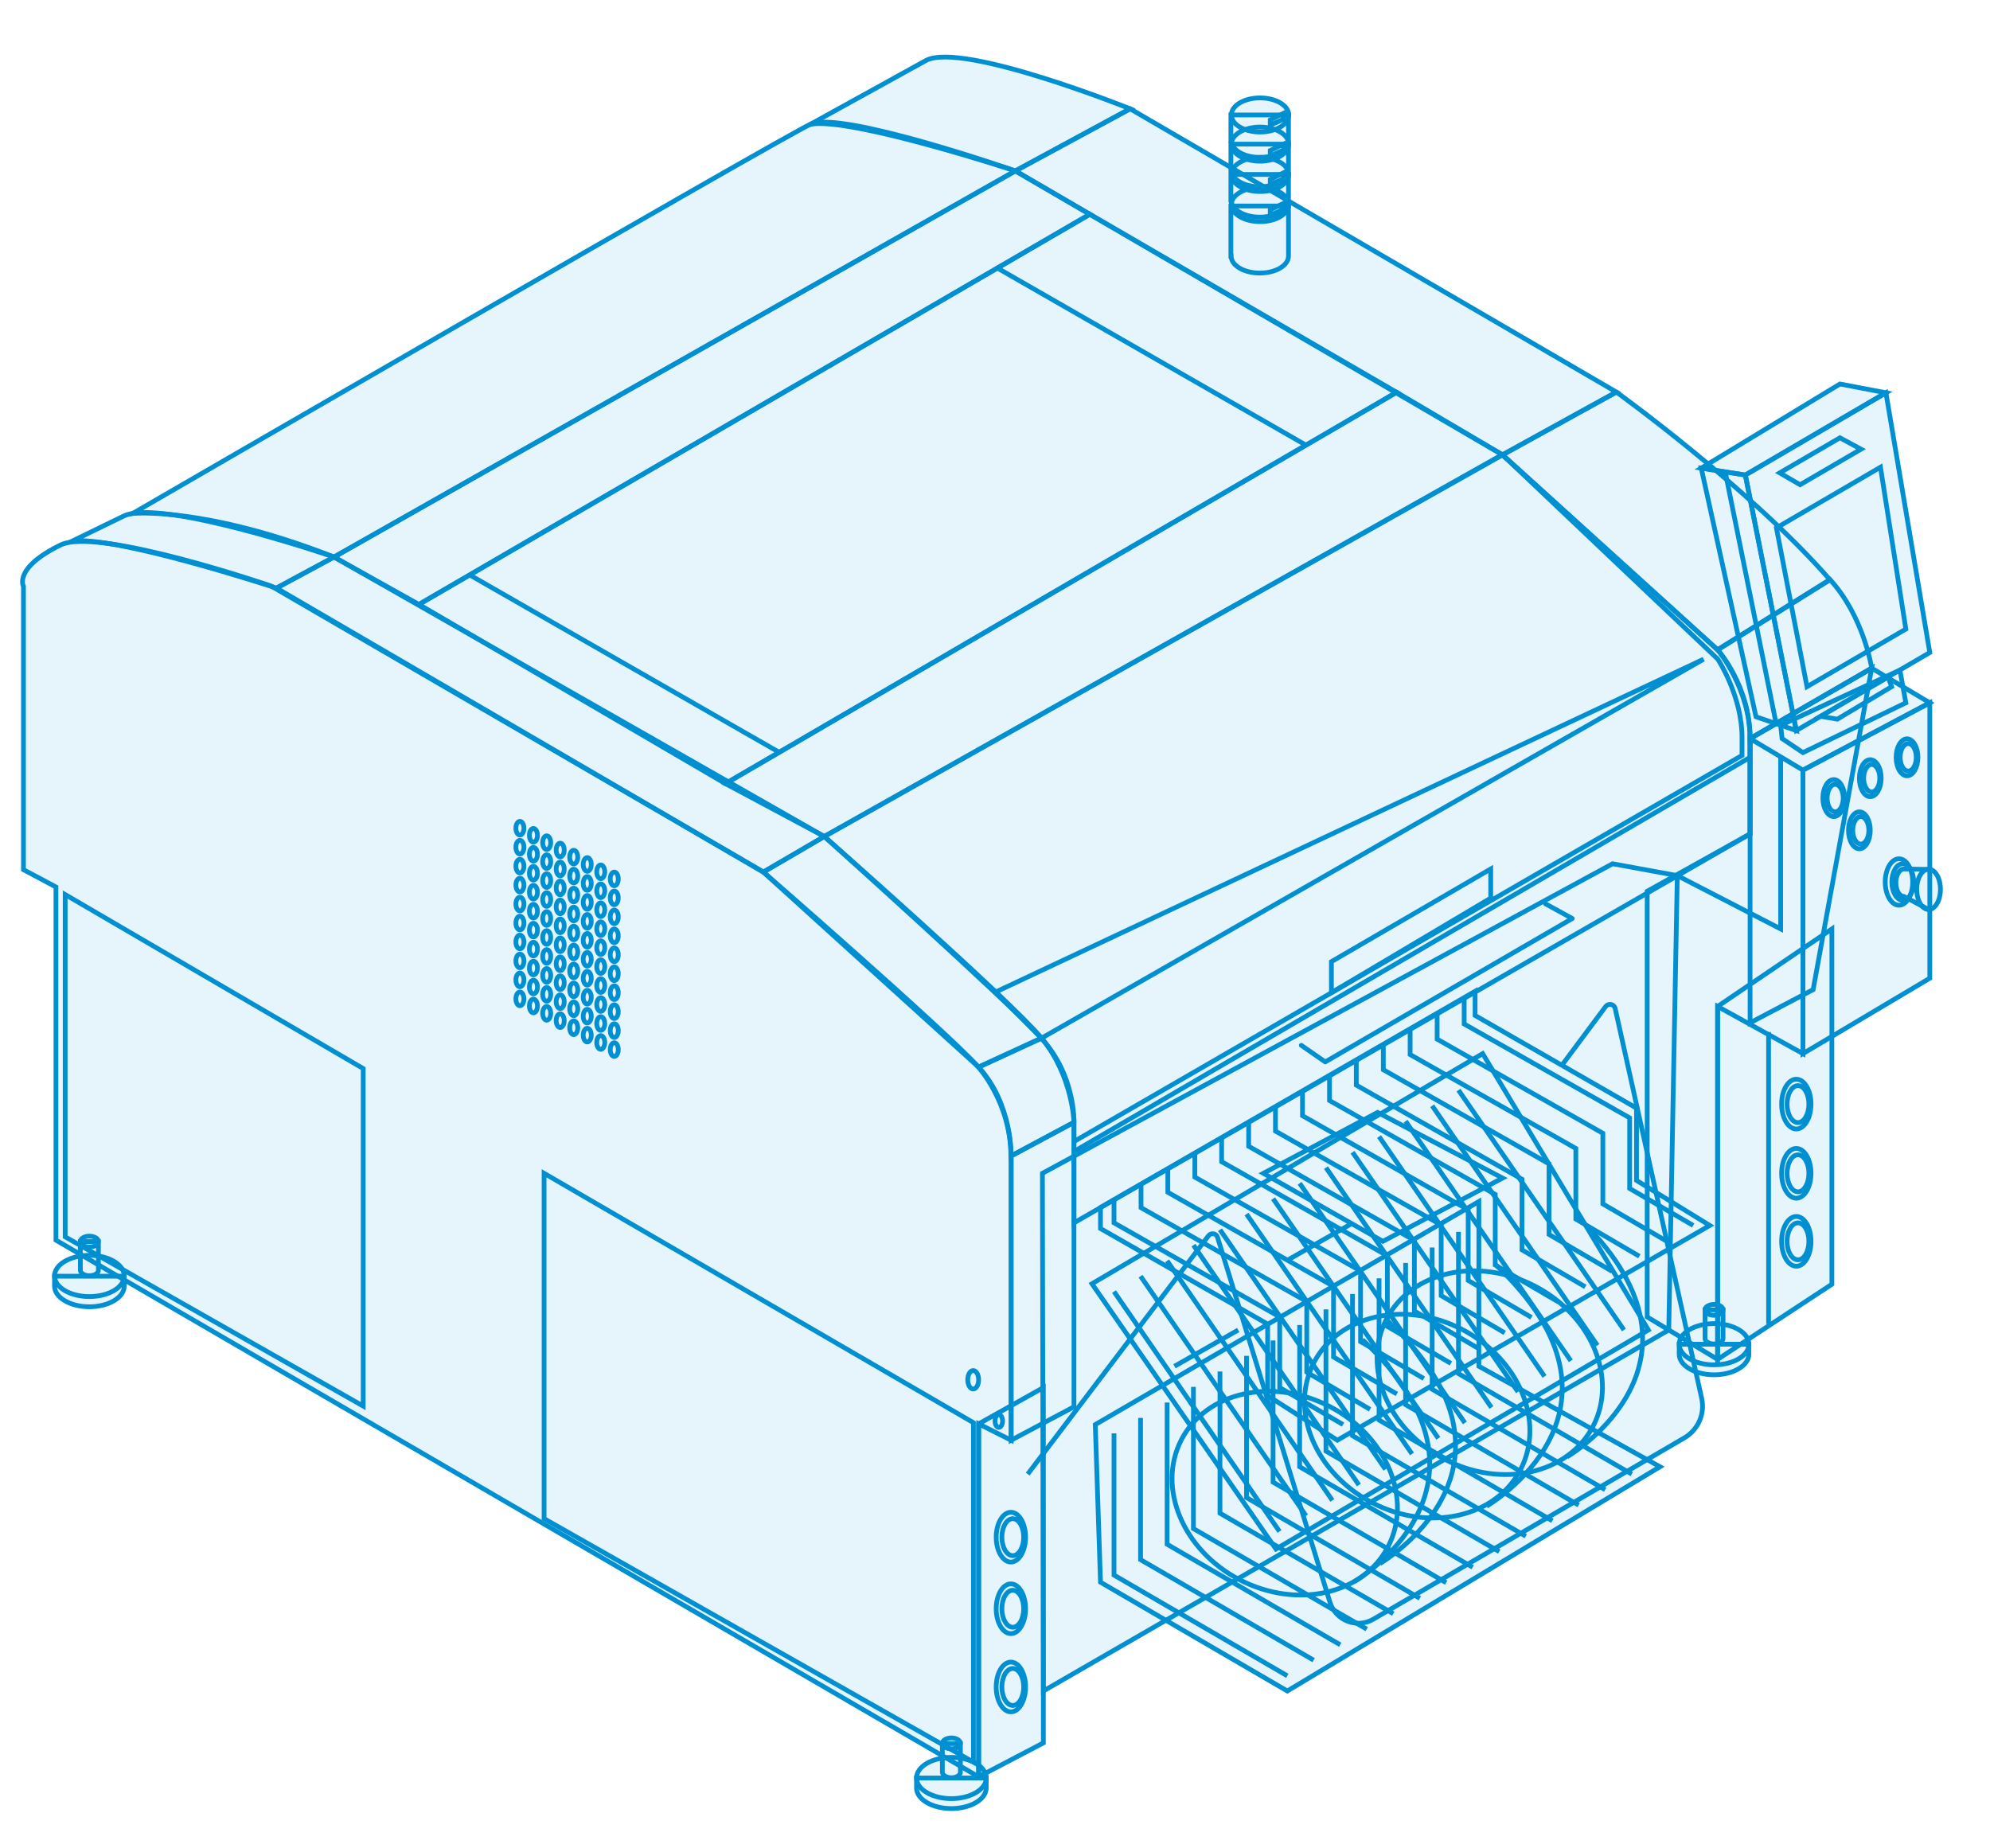 <?xml version="1.0" encoding="utf-8"?>
<!-- Generator: Adobe Illustrator 27.4.0, SVG Export Plug-In . SVG Version: 6.00 Build 0)  -->
<svg version="1.1" id="Livello_1" xmlns="http://www.w3.org/2000/svg" xmlns:xlink="http://www.w3.org/1999/xlink" x="0px" y="0px"
	 viewBox="0 0 839.4 779.7" style="enable-background:new 0 0 839.4 779.7;" xml:space="preserve">
<style type="text/css">
	.st0{fill:none;stroke:#0090D2;stroke-width:2;stroke-miterlimit:10;}
	.st1{fill:none;stroke:#0090D2;stroke-width:2;stroke-miterlimit:10;}
	.st2{fill:none;stroke:#0090D2;stroke-width:2;stroke-linecap:round;stroke-linejoin:round;stroke-miterlimit:10;}
	.st3{opacity:0.1;fill:#0090D2;enable-background:new    ;}
</style>
<g id="_x31__PCB_LOADER">
</g>
<g id="_x32__SCREEN_PRINTER">
</g>
<g id="_x33__CONVEYOR_0.5MT">
</g>
<g id="_x34_-5-6_PICK_AND_PLACE_1">
	<g>
		<path class="st0" d="M386.6,754.3c0,4.8,6.6,8.7,14.7,8.7s14.7-3.9,14.7-8.7v-4.2h-29.4L386.6,754.3L386.6,754.3z"/>
		<ellipse class="st0" cx="401.3" cy="750.1" rx="14.7" ry="8.7"/>
		<path class="st0" d="M397.5,747.7c0,1.2,1.7,2.3,3.8,2.3c2.1,0,3.8-1,3.8-2.3v-12.1h-7.6v12.3"/>
		<ellipse class="st0" cx="401.3" cy="735.5" rx="3.8" ry="2.3"/>
	</g>
	<g>
		<path class="st0" d="M23,542.6c0,4.8,6.6,8.7,14.7,8.7s14.7-3.9,14.7-8.7v-4.2H23V542.6z"/>
		<ellipse class="st0" cx="37.7" cy="538.3" rx="14.7" ry="8.7"/>
		<path class="st0" d="M33.9,535.9c0,1.2,1.7,2.3,3.8,2.3s3.8-1,3.8-2.3v-12.1h-7.6v12.3"/>
		<ellipse class="st0" cx="37.7" cy="523.8" rx="3.8" ry="2.3"/>
	</g>
	<g>
		<path class="st0" d="M708.3,571.3c0,4.8,6.6,8.7,14.7,8.7s14.7-3.9,14.7-8.7v-4.2h-29.4V571.3z"/>
		<ellipse class="st0" cx="723" cy="567.1" rx="14.7" ry="8.7"/>
		<path class="st0" d="M719.2,564.7c0,1.2,1.7,2.3,3.8,2.3s3.8-1,3.8-2.3v-12.1h-7.6v12.3"/>
		<ellipse class="st0" cx="723" cy="552.6" rx="3.8" ry="2.3"/>
	</g>
	<polygon class="st0" points="440.1,713.4 703.9,561.1 707.5,369.4 680.2,364.4 439.7,495 	"/>
	<polygon class="st0" points="462,601 623.8,506.9 623.8,576.4 700.2,618.8 543,713.4 464.2,667.5 	"/>
	<g>
		<polyline class="st0" points="469.9,604.7 469.9,664.5 543,707 		"/>
		<polyline class="st0" points="481.1,598.2 481.1,658 554.1,700.4 		"/>
		<polyline class="st0" points="492.3,591.7 492.3,651.5 565.3,693.9 		"/>
		<polyline class="st0" points="503.4,585.1 503.4,644.9 576.5,687.3 		"/>
		<polyline class="st0" points="514.6,578.6 514.6,638.4 587.7,680.8 		"/>
		<polyline class="st0" points="525.8,572 525.8,631.8 598.9,674.3 		"/>
		<polyline class="st0" points="537,565.5 537,625.3 610,667.7 		"/>
		<polyline class="st0" points="548.2,559 548.2,618.8 621.2,661.2 		"/>
		<polyline class="st0" points="559.3,552.4 559.3,612.2 632.4,654.6 		"/>
		<polyline class="st0" points="570.5,545.9 570.5,605.7 643.6,648.1 		"/>
		<polyline class="st0" points="581.7,539.3 581.7,599.1 654.8,641.6 		"/>
		<polyline class="st0" points="592.9,532.8 592.9,592.6 665.9,635 		"/>
		<polyline class="st0" points="604.1,526.3 604.1,586.1 677.1,628.5 		"/>
		<polyline class="st0" points="615.2,519.7 615.2,579.5 688.3,621.9 		"/>
	</g>
	
		<ellipse transform="matrix(0.459 -0.888 0.888 0.459 -174.241 871.681)" class="st1" cx="628.7" cy="578.9" rx="41.2" ry="49.1"/>
	
		<ellipse transform="matrix(0.459 -0.888 0.888 0.459 -207.053 854.428)" class="st1" cx="598.1" cy="597.2" rx="41.2" ry="49.1"/>
	
		<ellipse transform="matrix(0.459 -0.888 0.888 0.459 -266.212 822.337)" class="st1" cx="542.2" cy="629.8" rx="41.2" ry="49.1"/>
	<polygon class="st0" points="772.7,541.8 724.5,573.5 724.5,424.6 772.7,391.9 	"/>
	<polygon class="st0" points="738.2,431.5 764.8,417.5 789.5,281.9 738.2,311.6 	"/>
	<polygon class="st0" points="738.2,311.6 760.5,324.9 760.5,444.5 724.5,424.6 724.5,573.5 694.8,555.6 694.8,376 738.2,351.8 	"/>
	<polygon class="st0" points="760.5,324.9 814,296.5 814,412.7 760.5,444.5 	"/>
	<ellipse class="st0" cx="801" cy="372.1" rx="5.8" ry="9.8"/>
	<ellipse class="st0" cx="802.6" cy="372.1" rx="4.6" ry="7.7"/>
	<path class="st0" d="M813.5,366.8l-10.4-0.2c-1.9,0-3.4,2.6-3.4,5.8c0,3.2,1.5,5.8,3.4,5.8l10.4,5.5"/>
	<ellipse class="st0" cx="813.5" cy="375.2" rx="5" ry="8.5"/>
	<ellipse class="st0" cx="757.7" cy="523.7" rx="6.2" ry="10.5"/>
	<ellipse class="st0" cx="758.4" cy="523.7" rx="4.6" ry="7.8"/>
	<ellipse class="st0" cx="757.7" cy="495" rx="6.2" ry="10.5"/>
	<ellipse class="st0" cx="758.4" cy="495" rx="4.6" ry="7.8"/>
	<ellipse class="st0" cx="757.7" cy="465.8" rx="6.2" ry="10.5"/>
	<ellipse class="st0" cx="758.4" cy="465.8" rx="4.6" ry="7.8"/>
	<line class="st0" x1="746" y1="435.4" x2="746" y2="558.6"/>
	<polyline class="st0" points="751.1,319.3 751.1,391.9 707.5,369.4 	"/>
	<polygon class="st0" points="460.6,541.6 625.4,444.5 695.3,561.1 538.2,653.5 	"/>
	<g>
		<line class="st0" x1="469.9" y1="544.9" x2="539.7" y2="646.1"/>
		<line class="st0" x1="481.1" y1="538.4" x2="550.9" y2="639.5"/>
		<line class="st0" x1="492.3" y1="531.9" x2="562" y2="633"/>
		<line class="st0" x1="503.4" y1="525.3" x2="573.2" y2="626.5"/>
		<line class="st0" x1="514.6" y1="518.8" x2="584.4" y2="619.9"/>
		<line class="st0" x1="525.8" y1="512.2" x2="595.6" y2="613.4"/>
		<line class="st0" x1="537" y1="505.7" x2="606.7" y2="606.8"/>
		<line class="st0" x1="548.2" y1="499.2" x2="617.9" y2="600.3"/>
		<line class="st0" x1="559.3" y1="492.6" x2="629.1" y2="593.8"/>
		<line class="st0" x1="570.5" y1="486.1" x2="640.3" y2="587.2"/>
		<line class="st0" x1="581.7" y1="479.5" x2="651.5" y2="580.7"/>
		<line class="st0" x1="592.9" y1="473" x2="662.6" y2="574.1"/>
		<line class="st0" x1="604.1" y1="466.5" x2="673.8" y2="567.6"/>
		<line class="st0" x1="615.2" y1="459.9" x2="685" y2="561.1"/>
	</g>
	<polygon class="st0" points="464.2,509.4 464.2,518.3 534.7,558.6 534.7,588.8 564.1,607.6 721.2,517 690.3,498 690.3,467.5 
		622.2,428.4 622.2,418.2 	"/>
	<g>
		<polyline class="st0" points="469.9,505.5 469.9,515.9 539.8,555.6 539.8,585.4 566.5,601 		"/>
		<polyline class="st0" points="481.3,499 481.3,509.5 551.2,549.1 551.2,578.9 577.9,594.6 		"/>
		<polyline class="st0" points="492.6,492.6 492.6,503 562.5,542.7 562.5,572.5 589.2,588.1 		"/>
		<polyline class="st0" points="504,486.1 504,496.6 573.9,536.2 573.9,566 600.6,581.6 		"/>
		<polyline class="st0" points="515.3,479.6 515.3,490.1 585.2,529.8 585.2,559.6 612,575.2 		"/>
		<polyline class="st0" points="526.7,473.2 526.7,483.6 596.6,523.3 596.6,553.1 623.3,568.7 		"/>
		<polyline class="st0" points="538,466.7 538,477.2 607.9,516.8 607.9,546.6 634.7,562.3 		"/>
		<polyline class="st0" points="549.4,460.3 549.4,470.7 619.3,510.4 619.3,540.2 646,555.8 		"/>
		<polyline class="st0" points="560.8,453.8 560.8,464.3 630.7,503.9 630.7,533.7 657.4,549.3 		"/>
		<polyline class="st0" points="572.1,447.3 572.1,457.8 642,497.5 642,527.3 668.7,542.9 		"/>
		<polyline class="st0" points="583.5,440.9 583.5,451.3 653.4,491 653.4,520.8 680.1,536.4 		"/>
		<polyline class="st0" points="594.8,434.4 594.8,444.9 664.7,484.5 664.7,514.3 691.5,530 		"/>
		<polyline class="st0" points="606.2,428 606.2,438.4 676.1,478.1 676.1,507.9 702.8,523.5 		"/>
		<polyline class="st0" points="617.6,421.5 617.6,432 687.4,471.6 687.4,501.4 714.2,517 		"/>
	</g>
	<path class="st0" d="M433.5,621.9l76.2-100.5c1.1-1.5,3.4-1.1,3.9,0.7L561,676c2.4,7.7,11.3,11.2,18.3,7.1l131.2-76.5
		c5.8-3.4,8.7-10.1,7.3-16.6l-36.5-164.5c-0.4-1.9-2.8-2.4-4-0.9l-18.4,24.7"/>
	<polygon class="st0" points="440.1,735.3 412.8,749.6 412.8,600.7 440.1,585.4 	"/>
	<path class="st0" d="M23.6,523.2v-149l-13.7-7.3V247.4c0,0-4.4-7.7,15.7-17.5c15.7-7.7,88.7,17.3,88.7,17.3L322,367.9
		c0,0,75.6,65.8,90.8,82.3c14.3,15.6,13.7,37.5,13.7,37.5v119.9l-13.7-6.9v148.9L23.6,523.2z"/>
	<path class="st0" d="M347.7,352.9l-25.7,15l90.8,82.3l26.5-12.2C424.2,421.5,347.7,352.9,347.7,352.9"/>
	<path class="st0" d="M52.2,217.7c15.7-7.7,88.7,17.3,88.7,17.3l-24.3,13.1c0,0-69.2-22.7-86.4-19.7L52.2,217.7z"/>
	<polygon class="st0" points="426.5,607.6 453,593.5 453,473.5 426.5,487.7 	"/>
	<path class="st0" d="M453,473.5l-26.6,14.2c0-22.4-13.7-37.5-13.7-37.5l26.5-12.2C453.7,453.6,453,473.5,453,473.5z"/>
	<polygon class="st0" points="140.9,235 347.7,352.9 322,367.9 116.6,248.1 	"/>
	<path class="st0" d="M681.8,165.4l-48.1,26.5l90.8,82.3l47.4-29.6C738.2,206,681.8,165.4,681.8,165.4"/>
	<path class="st0" d="M390.8,25.4c15.7-7.7,85.9,20.5,85.9,20.5l-48.4,26.2c0,0-69.2-22.7-86.4-19.7L390.8,25.4z"/>
	<path class="st0" d="M789.5,281.9l-51.3,29.7c0-22.4-13.7-37.5-13.7-37.5l47.4-29.6C786.2,260.1,789.5,281.9,789.5,281.9z"/>
	<polygon class="st0" points="476.7,45.9 681.8,165.4 633.8,191.9 428.3,72.1 	"/>
	<polygon class="st0" points="176.7,255 459.7,90.4 589.1,165.5 306,330.6 	"/>
	<path class="st0" d="M347.7,352.9l286-161.1l90.8,82.3c0,0,13.7,16.4,13.7,37.5s0,40.2,0,40.2L453,515.9v-42.5
		c0,0-0.5-19.5-13.7-35.5C426.1,422,347.7,352.9,347.7,352.9z"/>
	<path class="st0" d="M140.9,235L428.3,72.1c0,0-73.5-25.6-86.4-19.7S56,216.6,56,216.6S86.4,213.6,140.9,235z"/>
	<polyline class="st0" points="738.2,311.6 789.5,281.9 814,296.5 760.5,324.9 	"/>
	<polygon class="st0" points="176.7,255 140.9,235 428.3,72.1 459.7,90.4 	"/>
	<polygon class="st0" points="589.1,165.5 633.8,191.9 347.7,352.9 306,330.6 	"/>
	<line class="st0" x1="453" y1="485.8" x2="738.2" y2="319.5"/>
	<g>
		<path class="st0" d="M519.3,108c0,4,5.4,7.2,12.1,7.2s12.1-3.2,12.1-7.2V86.9h-24.3V108H519.3z"/>
		<ellipse class="st0" cx="531.5" cy="86.3" rx="12.1" ry="7.2"/>
		<path class="st0" d="M519.3,84.4c0,4,5.4,7.2,12.1,7.2s12.1-3.2,12.1-7.2V73.6h-24.3v10.8H519.3z"/>
		<ellipse class="st0" cx="531.5" cy="73.6" rx="12.1" ry="7.2"/>
		<path class="st0" d="M519.3,71.6c0,4,5.4,7.2,12.1,7.2s12.1-3.2,12.1-7.2V60.8h-24.3v10.8H519.3z"/>
		<ellipse class="st0" cx="531.5" cy="60.8" rx="12.1" ry="7.2"/>
		<path class="st0" d="M519.3,59.2c0,4,5.4,7.2,12.1,7.2s12.1-3.2,12.1-7.2V48.5h-24.3v10.7H519.3z"/>
		<ellipse class="st0" cx="531.5" cy="48.5" rx="12.1" ry="7.2"/>
		<polygon class="st0" points="535.8,90.8 535.8,88.5 541.4,85.8 541.4,88.3 		"/>
		<polygon class="st0" points="535.8,77.9 535.8,75.7 541.4,72.9 541.4,75.4 		"/>
		<polygon class="st0" points="535.8,65.8 535.8,63.5 541.4,60.8 541.4,63.3 		"/>
		<polygon class="st0" points="535.8,52.8 535.8,50.6 541.4,47.8 541.4,50.3 		"/>
	</g>
	<line class="st0" x1="198.2" y1="242.6" x2="328.7" y2="317.4"/>
	<line class="st0" x1="420.2" y1="112.8" x2="550.7" y2="187.7"/>
	<polyline class="st2" points="651.9,381.3 663.2,387.5 559,448 548.9,441 	"/>
	<path class="st0" d="M633.8,191.9l90.8,86.2c0,0,10.4,15.8,10.2,33.6v7L453,481.6"/>
	<polygon class="st0" points="420,418.5 718.6,278.1 439.3,438 	"/>
	<polygon class="st0" points="751.1,306 751.7,311.6 760.5,317.5 803.9,296.5 801.4,282.7 	"/>
	<polygon class="st0" points="757.7,308.2 814,275.3 795.5,165.7 736.2,200.4 	"/>
	<polygon class="st0" points="776.1,162 795.5,165.7 736.2,200.4 717.6,197.5 	"/>
	<polygon class="st0" points="736.2,200.4 717.6,197.5 740.7,302.4 757.7,308.2 	"/>
	<line class="st0" x1="727.7" y1="199" x2="749.2" y2="305.3"/>
	<polygon class="st0" points="762.2,289.7 803.9,265.4 793.2,197.1 749.3,222.7 	"/>
	<polygon class="st0" points="759.3,204.5 785,189.5 776.1,184.7 750.7,199.5 	"/>
	<polygon class="st0" points="767.9,302.2 796.4,285.6 797.9,289.7 775,303.4 	"/>
	<ellipse class="st0" cx="773.5" cy="336.7" rx="4.6" ry="7.8"/>
	<ellipse class="st0" cx="774.1" cy="336.7" rx="3.4" ry="5.8"/>
	<ellipse class="st0" cx="788.9" cy="328.3" rx="4.6" ry="7.8"/>
	<ellipse class="st0" cx="789.5" cy="328.3" rx="3.4" ry="5.8"/>
	<ellipse class="st0" cx="426.4" cy="648.5" rx="6.2" ry="10.5"/>
	<ellipse class="st0" cx="427.2" cy="648.5" rx="4.6" ry="7.8"/>
	<ellipse class="st0" cx="426.4" cy="678.7" rx="6.2" ry="10.5"/>
	<ellipse class="st0" cx="427.2" cy="678.7" rx="4.6" ry="7.8"/>
	<ellipse class="st0" cx="426.4" cy="711.7" rx="6.2" ry="10.5"/>
	<ellipse class="st0" cx="427.2" cy="711.7" rx="4.6" ry="7.8"/>
	<ellipse class="st0" cx="784.3" cy="350.3" rx="4.6" ry="7.8"/>
	<ellipse class="st0" cx="784.9" cy="350.3" rx="3.4" ry="5.8"/>
	<ellipse class="st0" cx="804.4" cy="319.5" rx="4.6" ry="7.8"/>
	<ellipse class="st0" cx="804.9" cy="319.5" rx="3.4" ry="5.8"/>
	<path class="st0" d="M627.1,635.4c0,0,69.3-40.3,3.5-102.1"/>
	<path class="st0" d="M661,614.6c0,0,69.3-40.3,3.5-102.1"/>
	<path class="st0" d="M571.2,667.3c0,0,69.3-40.3,3.5-102.1"/>
	<path class="st0" d="M582.1,659.6c0,0,69.3-40.3,3.5-102.1"/>
	<polygon class="st0" points="532.9,495 581.1,469.3 633.8,497 583.3,523.7 	"/>
	<polygon class="st0" points="561.6,418.8 561.6,405.7 628.8,366.6 628.8,378.9 	"/>
	<polygon class="st0" points="410.6,743.4 410.6,600.2 229.5,495 229.5,640.7 	"/>
	<polygon class="st0" points="27.5,377.4 153.2,450.8 153.2,593.2 27.5,521.8 	"/>
	<ellipse class="st0" cx="259.1" cy="370.8" rx="1.7" ry="2.9"/>
	<ellipse class="st0" cx="253.4" cy="367.8" rx="1.7" ry="2.9"/>
	<ellipse class="st0" cx="247.7" cy="364.7" rx="1.7" ry="2.9"/>
	<ellipse class="st0" cx="242" cy="361.6" rx="1.7" ry="2.9"/>
	<ellipse class="st0" cx="236.3" cy="358.6" rx="1.7" ry="2.9"/>
	<ellipse class="st0" cx="230.6" cy="355.5" rx="1.7" ry="2.9"/>
	<ellipse class="st0" cx="225" cy="352.4" rx="1.7" ry="2.9"/>
	<ellipse class="st0" cx="219.3" cy="349.4" rx="1.7" ry="2.9"/>
	<ellipse class="st0" cx="259.1" cy="378.8" rx="1.7" ry="2.9"/>
	<ellipse class="st0" cx="253.4" cy="375.8" rx="1.7" ry="2.9"/>
	<ellipse class="st0" cx="247.7" cy="372.7" rx="1.7" ry="2.9"/>
	<ellipse class="st0" cx="242" cy="369.6" rx="1.7" ry="2.9"/>
	<ellipse class="st0" cx="236.3" cy="366.6" rx="1.7" ry="2.9"/>
	<ellipse class="st0" cx="230.6" cy="363.5" rx="1.7" ry="2.9"/>
	<ellipse class="st0" cx="225" cy="360.4" rx="1.7" ry="2.9"/>
	<ellipse class="st0" cx="219.3" cy="357.4" rx="1.7" ry="2.9"/>
	<ellipse class="st0" cx="259.1" cy="386.8" rx="1.7" ry="2.9"/>
	<ellipse class="st0" cx="253.4" cy="383.8" rx="1.7" ry="2.9"/>
	<ellipse class="st0" cx="247.7" cy="380.7" rx="1.7" ry="2.9"/>
	<ellipse class="st0" cx="242" cy="377.6" rx="1.7" ry="2.9"/>
	<ellipse class="st0" cx="236.3" cy="374.6" rx="1.7" ry="2.9"/>
	<ellipse class="st0" cx="230.6" cy="371.5" rx="1.7" ry="2.9"/>
	<ellipse class="st0" cx="225" cy="368.4" rx="1.7" ry="2.9"/>
	<ellipse class="st0" cx="219.3" cy="365.4" rx="1.7" ry="2.9"/>
	<ellipse class="st0" cx="259.1" cy="394.8" rx="1.7" ry="2.9"/>
	<ellipse class="st0" cx="253.4" cy="391.8" rx="1.7" ry="2.9"/>
	<ellipse class="st0" cx="247.7" cy="388.7" rx="1.7" ry="2.9"/>
	<ellipse class="st0" cx="242" cy="385.6" rx="1.7" ry="2.9"/>
	<ellipse class="st0" cx="236.3" cy="382.6" rx="1.7" ry="2.9"/>
	<ellipse class="st0" cx="230.6" cy="379.5" rx="1.7" ry="2.9"/>
	<ellipse class="st0" cx="225" cy="376.4" rx="1.7" ry="2.9"/>
	<ellipse class="st0" cx="219.3" cy="373.4" rx="1.7" ry="2.9"/>
	<ellipse class="st0" cx="259.1" cy="402.8" rx="1.7" ry="2.9"/>
	<ellipse class="st0" cx="253.4" cy="399.8" rx="1.7" ry="2.9"/>
	<ellipse class="st0" cx="247.7" cy="396.7" rx="1.7" ry="2.9"/>
	<ellipse class="st0" cx="242" cy="393.6" rx="1.7" ry="2.9"/>
	<ellipse class="st0" cx="236.3" cy="390.6" rx="1.7" ry="2.9"/>
	<ellipse class="st0" cx="230.6" cy="387.5" rx="1.7" ry="2.9"/>
	<ellipse class="st0" cx="225" cy="384.4" rx="1.7" ry="2.9"/>
	<ellipse class="st0" cx="219.3" cy="381.4" rx="1.7" ry="2.9"/>
	<ellipse class="st0" cx="259.1" cy="410.8" rx="1.7" ry="2.9"/>
	<ellipse class="st0" cx="253.4" cy="407.8" rx="1.7" ry="2.9"/>
	<ellipse class="st0" cx="247.7" cy="404.7" rx="1.7" ry="2.9"/>
	<ellipse class="st0" cx="242" cy="401.6" rx="1.7" ry="2.9"/>
	<ellipse class="st0" cx="236.3" cy="398.6" rx="1.7" ry="2.9"/>
	<ellipse class="st0" cx="230.6" cy="395.5" rx="1.7" ry="2.9"/>
	<ellipse class="st0" cx="225" cy="392.4" rx="1.7" ry="2.9"/>
	<ellipse class="st0" cx="219.3" cy="389.4" rx="1.7" ry="2.9"/>
	<ellipse class="st0" cx="259.1" cy="418.8" rx="1.7" ry="2.9"/>
	<ellipse class="st0" cx="253.4" cy="415.8" rx="1.7" ry="2.9"/>
	<ellipse class="st0" cx="247.7" cy="412.7" rx="1.7" ry="2.9"/>
	<ellipse class="st0" cx="242" cy="409.6" rx="1.7" ry="2.9"/>
	<ellipse class="st0" cx="236.3" cy="406.6" rx="1.7" ry="2.9"/>
	<ellipse class="st0" cx="230.6" cy="403.5" rx="1.7" ry="2.9"/>
	<ellipse class="st0" cx="225" cy="400.4" rx="1.7" ry="2.9"/>
	<ellipse class="st0" cx="219.3" cy="397.4" rx="1.7" ry="2.9"/>
	<ellipse class="st0" cx="259.1" cy="426.8" rx="1.7" ry="2.9"/>
	<ellipse class="st0" cx="253.4" cy="423.8" rx="1.7" ry="2.9"/>
	<ellipse class="st0" cx="247.7" cy="420.7" rx="1.7" ry="2.9"/>
	<ellipse class="st0" cx="242" cy="417.6" rx="1.7" ry="2.9"/>
	<ellipse class="st0" cx="236.3" cy="414.6" rx="1.7" ry="2.9"/>
	<ellipse class="st0" cx="230.6" cy="411.5" rx="1.7" ry="2.9"/>
	<ellipse class="st0" cx="225" cy="408.4" rx="1.7" ry="2.9"/>
	<ellipse class="st0" cx="219.3" cy="405.4" rx="1.7" ry="2.9"/>
	<ellipse class="st0" cx="259.1" cy="434.8" rx="1.7" ry="2.9"/>
	<ellipse class="st0" cx="253.4" cy="431.8" rx="1.7" ry="2.9"/>
	<ellipse class="st0" cx="247.7" cy="428.7" rx="1.7" ry="2.9"/>
	<ellipse class="st0" cx="242" cy="425.6" rx="1.7" ry="2.9"/>
	<ellipse class="st0" cx="236.3" cy="422.6" rx="1.7" ry="2.9"/>
	<ellipse class="st0" cx="230.6" cy="419.5" rx="1.7" ry="2.9"/>
	<ellipse class="st0" cx="225" cy="416.4" rx="1.7" ry="2.9"/>
	<ellipse class="st0" cx="219.3" cy="413.4" rx="1.7" ry="2.9"/>
	<ellipse class="st0" cx="259.1" cy="442.8" rx="1.7" ry="2.9"/>
	<ellipse class="st0" cx="253.4" cy="439.8" rx="1.7" ry="2.9"/>
	<ellipse class="st0" cx="247.7" cy="436.7" rx="1.7" ry="2.9"/>
	<ellipse class="st0" cx="242" cy="433.6" rx="1.7" ry="2.9"/>
	<ellipse class="st0" cx="236.3" cy="430.6" rx="1.7" ry="2.9"/>
	<ellipse class="st0" cx="230.6" cy="427.5" rx="1.7" ry="2.9"/>
	<ellipse class="st0" cx="225" cy="424.4" rx="1.7" ry="2.9"/>
	<ellipse class="st0" cx="219.3" cy="421.4" rx="1.7" ry="2.9"/>
	<ellipse class="st0" cx="410.5" cy="582.1" rx="2.3" ry="3.9"/>
	<ellipse class="st0" cx="421.3" cy="599.5" rx="1.6" ry="2.7"/>
	<line class="st0" x1="495.4" y1="576.4" x2="522.3" y2="561.1"/>
	<line class="st0" x1="543.5" y1="531.4" x2="570.5" y2="516"/>
</g>
<g id="_x37__CONVEYOR_1mt">
</g>
<g id="_x38__REFLOW_OVEN">
</g>
<g id="_x39__CONVEYOR_0.5MT">
</g>
<g id="_x31_0_PCB_UNLOADER">
</g>
<path class="st3" d="M818.5,375.2c0-4.4-2-8-4.5-8.5v-70.2l-11.3-6.7l-1.3-7.1l-0.3,0.1l12.9-7.5l-18.5-109.6l-19.4-3.7l-55.6,33.7
	c-21.3-17.8-38.7-30.3-38.7-30.3L543.5,84.8c0-0.1,0-0.3,0-0.4v-9.9c0.1-0.3,0.1-0.6,0.1-0.9c0-0.4-0.1-0.8-0.2-1.2
	c0-0.3,0.1-0.5,0.1-0.8v-9.9c0.1-0.3,0.1-0.6,0.1-0.9c0-0.4-0.1-0.7-0.1-1.1c0-0.2,0-0.4,0-0.5v-9.8c0.1-0.3,0.1-0.6,0.1-0.9
	c0-4-5.4-7.2-12.1-7.2s-12.1,3.2-12.1,7.2h-0.2v10.7h0.1c0,0.4,0.1,0.7,0.1,1.1c0,0.2,0,0.4,0,0.5h-0.2v9.9l-42.5-24.8
	c0,0-70.2-28.2-85.9-20.5l-48.9,27C329,58.3,57.3,215.9,56,216.6c-1.5,0.2-2.8,0.6-3.8,1.1l-22,10.7c3.6-0.6,9.4-0.1,16.3,1
	c-9.3-1.3-16.9-1.5-20.9,0.5c-20.1,9.8-15.7,17.5-15.7,17.5v119.5l13.7,7.3v149l10.3,6v0.7c-6.3,1-10.9,4.4-10.9,8.4v0.1l0,0v4.2
	c0,4.8,6.6,8.7,14.7,8.7s14.7-3.9,14.7-8.7V540l345.1,200.7v1c-6.3,1-10.9,4.4-10.9,8.4l0,0v4.2c0,4.8,6.6,8.7,14.7,8.7
	s14.7-3.9,14.7-8.7v-4.2l0,0c0-0.7-0.1-1.3-0.4-2l24.5-12.8v-21.9l51.7-29.8l51.2,29.8l157.2-94.6l-5.4-3l15.7-9.2
	c5.8-3.4,8.7-10.1,7.3-16.6l-2.5-11.3c2.2,0.8,4.9,1.3,7.7,1.3c8.1,0,14.7-3.9,14.7-8.7v-4.2c0-0.7-0.2-1.4-0.4-2l35.4-23.3V437.2
	l41.3-24.5v-29C816.5,383.2,818.5,379.6,818.5,375.2z M724.6,274.2c0.9,1,13.6,15.8,13.6,37.4C738.2,291.2,725.5,275.3,724.6,274.2
	L724.6,274.2z M426.5,487.6l26.5-14.1L426.5,487.6C426.5,487.7,426.5,487.7,426.5,487.6z M439.4,438c0.5,0.6,1,1.3,1.5,1.9
	c-0.5-0.6-1.1-1.2-1.6-1.8L439.4,438L439.4,438z M420,418.5L420,418.5l10,10.1c-25.3-24.6-82.3-75.7-82.3-75.7
	S392.5,392.3,420,418.5z M176.7,255l28.1,16.5L140.9,235c0,0-41.2-14.1-68.4-17.9c14.3,1.4,37.4,5.7,68.4,17.9L176.7,255z
	 M116.6,248.1L322,367.9L114.9,247.6C116,247.9,116.6,248.1,116.6,248.1z"/>
<g id="_x31_0_PCB_UNLOADER_00000119097140931262865830000005081349389102430340_">
</g>
</svg>
